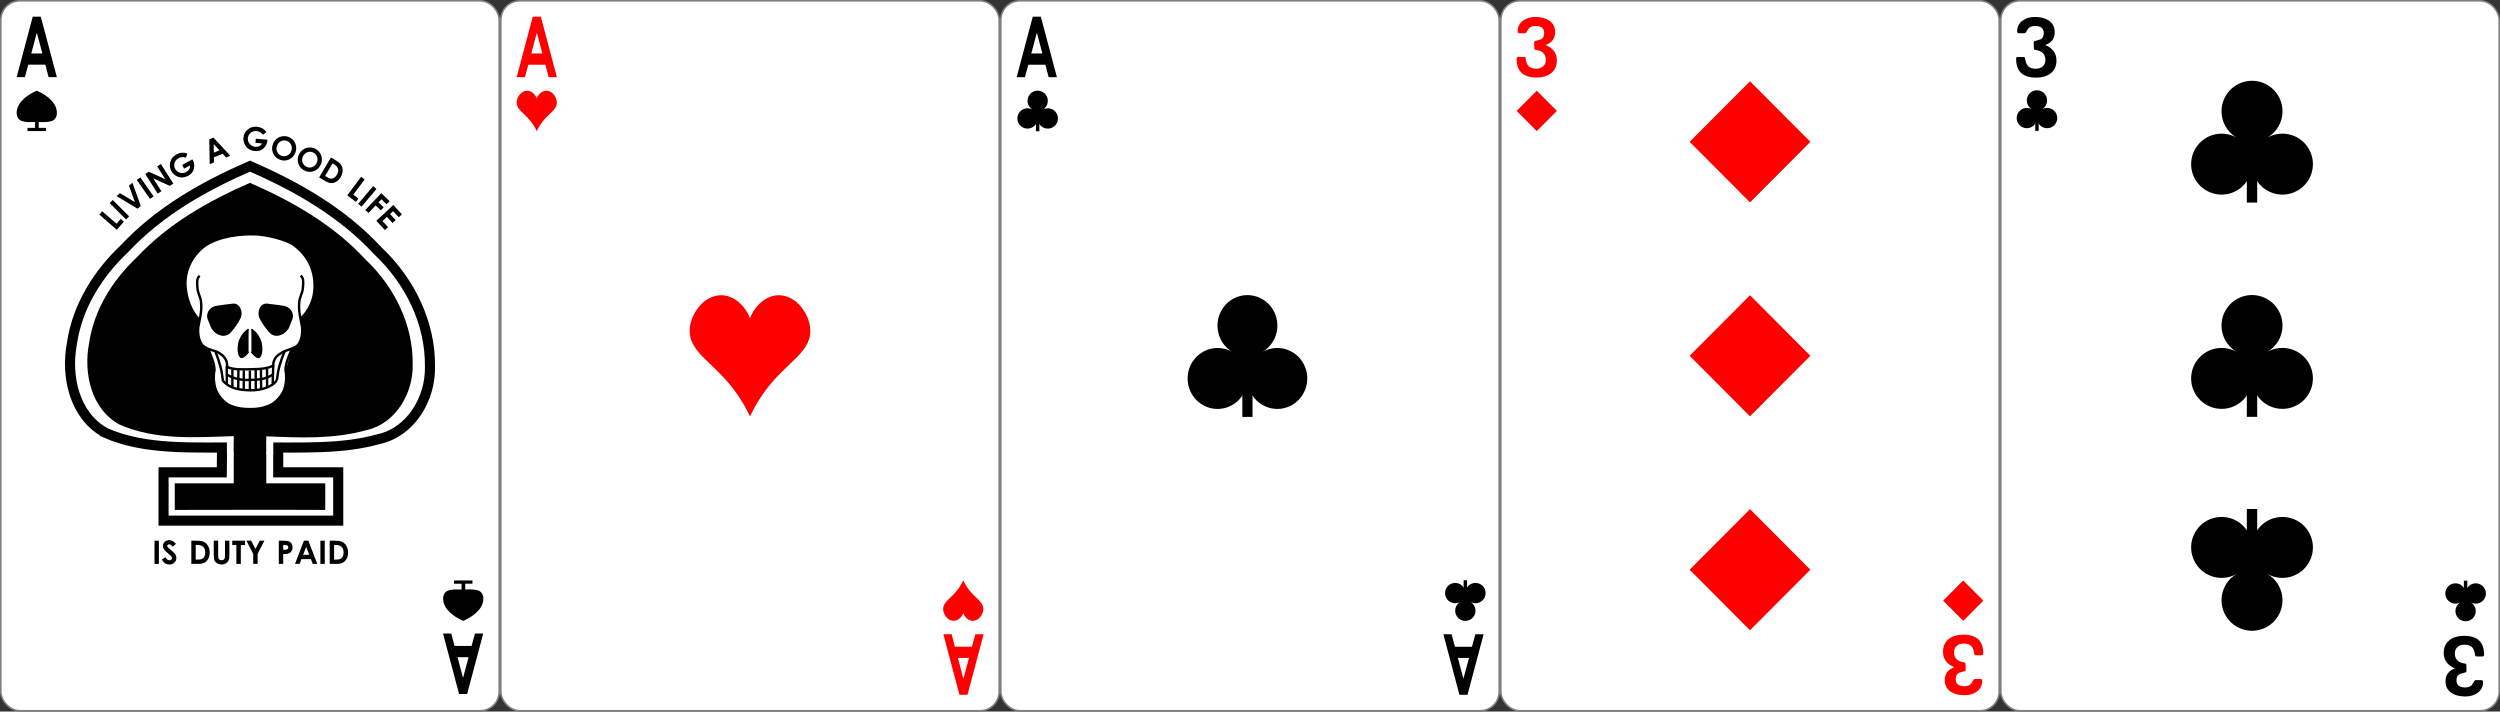 <svg xmlns="http://www.w3.org/2000/svg" viewBox="0 0 1170 333"><rect x="0" y="0" width="1170" height="333" fill="#333333" stroke="none"/><svg xmlns:dc="http://purl.org/dc/elements/1.1/" xmlns:cc="http://creativecommons.org/ns#" xmlns:rdf="http://www.w3.org/1999/02/22-rdf-syntax-ns#" xmlns:svg="http://www.w3.org/2000/svg" xmlns="http://www.w3.org/2000/svg" xmlns:sodipodi="http://sodipodi.sourceforge.net/DTD/sodipodi-0.dtd" xmlns:inkscape="http://www.inkscape.org/namespaces/inkscape" width="234" height="333" id="svg2" version="1.1" inkscape:version="0.92.4 (5da689c313, 2019-01-14)" sodipodi:docname="spades_ace.svg" inkscape:export-filename="C:\Users\fowle\OneDrive\Projects\Playing-Cards\fronts\png-096-dpi\spades_ace.png" inkscape:export-xdpi="95.999992" inkscape:export-ydpi="95.999992" x="0"><title id="title884">Ace of Spades Playing Card</title><defs id="defs4" /><sodipodi:namedview id="base" pagecolor="#ffffff" bordercolor="#666666" borderopacity="1.0" inkscape:pageopacity="0.0" inkscape:pageshadow="2" inkscape:zoom="1.549743" inkscape:cx="120.6607" inkscape:cy="171.86237" inkscape:document-units="px" inkscape:current-layer="svg2" showgrid="false" inkscape:showpageshadow="false" showguides="true" inkscape:guide-bbox="true" inkscape:snap-global="true" inkscape:window-width="1456" inkscape:window-height="976" inkscape:window-x="375" inkscape:window-y="21" inkscape:window-maximized="0" showborder="false" inkscape:snap-to-guides="false" fit-margin-top="0" fit-margin-left="0" fit-margin-right="0" fit-margin-bottom="0"><inkscape:grid type="xygrid" id="grid3767" empspacing="5" visible="true" enabled="true" snapvisiblegridlinesonly="true" originx="0" originy="-6.8515539e-05" /></sodipodi:namedview><g id="g1157"><rect style="fill:#ffffff;fill-opacity:1;stroke:#808080;stroke-width:0.756;stroke-linecap:butt;stroke-linejoin:miter;stroke-miterlimit:4.3;stroke-dasharray:none;stroke-opacity:1" id="rect4266" width="233.244" height="332.244" x="0.378" y="0.378" ry="8.946" rx="8.919" /><g style="fill:none;stroke:#000000;stroke-width:3.181;stroke-opacity:1" id="g4233" transform="matrix(0.073,0,0,0.074,-248.017,214.238)" /><g transform="matrix(0.073,0,0,0.074,-248.017,214.238)" id="g4211" style="fill:none;stroke:#000000;stroke-width:3.181;stroke-opacity:1" clip-path="none" /><g style="fill:none;stroke:#000000;stroke-width:3.181;stroke-opacity:1" id="g4227" transform="matrix(0.073,0,0,0.074,-248.017,214.238)" /><path style="fill:#000000;stroke:none;stroke-width:1" d="m 12.899,61.34 c 0,-0.556 -0.031,-0.958 -0.031,-1.514 1.15,0 2.395,0 3.545,0 0,-1.322 0,-1.415 0,-2.737 -2.244,0.072 -4.672,0.239 -6.774,-0.687 -1.627,-0.893 -2.075,-2.971 -1.747,-4.679 0.281,-1.928 1.352,-3.639 2.75,-4.958 1.819,-1.946 4.139,-3.259 6.561,-4.316 2.472,1.075 4.843,2.431 6.686,4.428 1.659,1.559 2.765,3.763 2.731,6.071 0.036,1.665 -0.996,3.425 -2.697,3.789 -1.904,0.527 -3.83,0.434 -5.785,0.352 0,1.322 0,1.415 0,2.737 1.15,0 2.203,0 3.353,0 0,0.556 0.031,0.958 0.031,1.514 -2.632,-0.019 -5.779,-0.019 -8.622,0 z" id="path2985-3-11" inkscape:connector-curvature="0" sodipodi:nodetypes="cccccccccccccccc" /><path style="fill:#000000;stroke:none;stroke-width:1" d="m 212.488,271.66 c 0,0.556 -0.031,0.958 -0.031,1.514 1.15,0 2.395,0 3.545,0 0,1.322 0,1.415 0,2.737 -2.244,-0.072 -4.672,-0.239 -6.774,0.687 -1.627,0.893 -2.075,2.971 -1.748,4.679 0.281,1.928 1.352,3.639 2.75,4.958 1.819,1.946 4.139,3.259 6.561,4.316 2.472,-1.075 4.843,-2.431 6.686,-4.428 1.659,-1.559 2.765,-3.763 2.731,-6.071 0.036,-1.665 -0.996,-3.425 -2.697,-3.789 -1.904,-0.527 -3.83,-0.434 -5.785,-0.352 0,-1.322 0,-1.415 0,-2.737 1.15,0 2.203,0 3.353,0 0,-0.556 0.031,-0.958 0.031,-1.514 -2.632,0.019 -5.779,0.019 -8.622,0 z" id="path2985-3-11-7" inkscape:connector-curvature="0" sodipodi:nodetypes="cccccccccccccccc" /><g id="text3755-0" style="font-style:normal;font-variant:normal;font-weight:bold;font-stretch:normal;line-height:0%;font-family:'Levenim MT';-inkscape-font-specification:'Sans Bold';letter-spacing:0px;word-spacing:0px;fill:#000000;fill-opacity:1;stroke:none;stroke-width:3.181" transform="matrix(0.261,0,0,0.378,0.259,0.259)" aria-label="A"><path inkscape:connector-curvature="0" id="path992" style="font-size:104.24px;line-height:1.25;stroke-width:3.181" d="M 100.973,94.838 H 86.161 L 80.308,79.415 H 49.769 L 43.661,94.838 H 28.849 L 57.709,19.966 H 72.164 Z M 74.963,65.52 65.038,39.816 55.062,65.52 Z" /></g><g id="text3755-2-2" style="font-style:normal;font-variant:normal;font-weight:bold;font-stretch:normal;line-height:0%;font-family:'Levenim MT';-inkscape-font-specification:'Sans Bold';letter-spacing:0px;word-spacing:0px;fill:#000000;fill-opacity:1;stroke:none;stroke-width:3.181" transform="matrix(-0.261,0,0,-0.378,0.259,0.259)" aria-label="A"><path inkscape:connector-curvature="0" id="path995" style="font-size:104.24px;line-height:1.25;stroke-width:3.181" d="m -793.356,-783.658 h -14.811 l -5.853,-15.422 h -30.539 l -6.108,15.422 h -14.811 l 28.859,-74.872 h 14.455 z m -26.009,-29.318 -9.925,-25.704 -9.976,25.704 z" /></g><path style="fill:#ffffff;stroke:#000000;stroke-width:4.724;stroke-miterlimit:4;stroke-dasharray:none" d="M 49.302,202.548 C 34.749,194.563 30.734,175.975 33.668,160.693 36.179,143.452 45.766,128.141 58.273,116.349 74.548,98.945 95.305,87.196 116.974,77.743 c 22.12,9.613 43.333,21.747 59.815,39.61 14.845,13.947 24.736,33.66 24.433,54.299 0.322,14.897 -8.908,30.64 -24.133,33.89 -17.032,4.716 -34.27,3.879 -60.764,3.839 -26.494,-0.04 -48.221,1.45 -67.022,-6.832 z" id="path2985-1-9" inkscape:connector-curvature="0" sodipodi:nodetypes="ccccccccc" /><path style="fill:#000000;stroke:none;stroke-width:1" d="m 81.784,238.639 c 0,-4.506 0,-7.931 0,-12.437 9.297,0 18.304,0 27.602,0 0,-10.711 0,-11.394 0,-22.104 -18.148,0.586 -36.587,2.033 -53.583,-5.47 -13.156,-7.234 -16.786,-24.073 -14.133,-37.917 2.27,-15.619 10.937,-29.489 22.243,-40.171 14.712,-15.766 33.476,-26.41 53.065,-34.974 19.996,8.709 39.173,19.7 54.072,35.882 13.42,12.635 22.361,30.493 22.087,49.19 0.291,13.495 -8.053,27.757 -21.816,30.701 -15.397,4.272 -30.899,3.514 -46.705,2.855 0,10.711 0,11.297 0,22.008 9.297,0 18.304,0 27.602,0 0,4.506 0,7.931 0,12.437 -21.289,-0.15 -70.432,0.043 -70.432,0 z" id="path2985-1" inkscape:connector-curvature="0" sodipodi:nodetypes="cccccccccccccccc" /><path style="fill:#ffffff;stroke-width:0.615" inkscape:connector-curvature="0" id="path13374" d="m 137.067,150.771 c 0,22.412 -8.967,40.583 -20.029,40.583 -11.062,0 -20.029,-18.169 -20.029,-40.583 0,-22.412 8.967,-40.583 20.029,-40.583 11.062,0 20.029,18.169 20.029,40.583 z" /><path style="fill-rule:evenodd;stroke:#000000;stroke-width:0.756;stroke-miterlimit:4;stroke-dasharray:none" inkscape:connector-curvature="0" id="path584-7" d="m 116.342,154.1 c -1.817,1.383 -2.221,1.847 -3.225,3.377 -0.363,0.59 -1.042,1.97 -1.227,2.896 -0.185,0.926 -0.324,2.269 -0.324,2.98 0.002,2.41 0.769,3.922 1.606,3.869 0.748,-0.086 1.7,-0.867 3.142,-2.639" /><path style="fill-rule:evenodd;stroke:#000000;stroke-width:0.756;stroke-linejoin:bevel;stroke-miterlimit:4;stroke-dasharray:none" inkscape:connector-curvature="0" id="path585-6" d="m 117.65,154.137 c 1.817,1.383 2.221,1.847 3.225,3.377 0.363,0.59 1.042,1.97 1.227,2.896 0.185,0.926 0.324,2.269 0.324,2.98 -0.002,2.41 -0.769,3.922 -1.606,3.869 -0.748,-0.086 -1.7,-0.867 -3.142,-2.639" /><path style="fill:#ffffff;stroke:#000000;stroke-width:1.134;stroke-linecap:round;stroke-linejoin:round;stroke-miterlimit:4;stroke-dasharray:none" inkscape:connector-curvature="0" id="path573-6" d="m 93.222,149.57 c -3.583,-3.489 -6.089,-9.543 -6.437,-16.079 -0.379,-7.204 3.414,-14.358 9.092,-18.436 6.365,-4.483 17.005,-5.723 23.623,-5.389 4.481,0.003 14.464,2.329 17.988,4.956 6.181,4.499 9.496,10.883 9.726,18.161 0.34,7.31 -2.736,12.878 -6.503,16.352" /><path style="fill:#ffffff;stroke:#000000;stroke-width:1.134;stroke-miterlimit:4;stroke-dasharray:none" inkscape:connector-curvature="0" id="path613-8" d="m 97.593,163.709 c 1.3,3.148 2.678,6.219 2.808,9.445 -0.598,2.602 -0.416,5.672 0.234,8.118 0.832,3.357 4.081,7.338 7.331,8.665 3.327,1.21 5.407,1.522 9.125,1.522" /><path style="fill:none;stroke:#000000;stroke-width:1.134;stroke-miterlimit:4;stroke-dasharray:none" inkscape:connector-curvature="0" id="path611-1" d="m 100.854,164.715 c 1.066,2.502 1.396,3.867 2.164,6.362 0.655,2.304 0.896,3.712 1.3,6.986" sodipodi:nodetypes="ccc" /><path style="fill:#ffffff;stroke:#000000;stroke-width:1.134;stroke-linejoin:round;stroke-miterlimit:4;stroke-dasharray:none" inkscape:connector-curvature="0" id="path580-4" d="m 93.441,129.077 c -1.452,1.272 -1.269,3.183 -1.008,6.036 0.206,2.168 1.588,4.301 1.661,6.282 0.508,4.179 -0.726,8.358 -1.307,11.773 -0.399,3.924 0.726,7.304 2.178,8.612 1.452,1.29 3.327,1.824 5.296,2.426 1.789,0.468 2.717,1.283 4.071,2.293 1.612,1.713 1.997,3.13 1.961,4.875" /><path style="fill:#ffffff;stroke:#000000;stroke-width:1.134;stroke-miterlimit:4;stroke-dasharray:none" inkscape:connector-curvature="0" id="path614-9" d="m 136.393,163.709 c -1.3,3.148 -2.678,6.219 -2.808,9.445 0.598,2.602 0.416,5.672 -0.234,8.118 -0.832,3.357 -4.121,7.221 -7.37,8.548 -3.25,1.327 -5.329,1.639 -9.047,1.639" /><path d="m 106.006,171.503 c 2.632,1.616 7.182,1.382 11.258,1.308 4.541,-0.023 8.428,-0.351 10.981,-1.897" id="path588-9" inkscape:connector-curvature="0" style="fill:none;stroke:#000000;stroke-width:1.134;stroke-miterlimit:4;stroke-dasharray:none" sodipodi:nodetypes="ccc" /><path d="m 106.371,175.396 c 3.042,1.913 6.62,2.57 10.74,2.415 4.279,-0.104 7.56,-0.465 10.492,-2.47" id="path608-5" inkscape:connector-curvature="0" style="fill:none;stroke:#000000;stroke-width:1.134;stroke-miterlimit:4;stroke-dasharray:none" /><g style="fill:none;stroke:#000000;stroke-width:6.049;stroke-miterlimit:4;stroke-dasharray:none" id="g625-8" transform="matrix(0.187,0,0,0.188,61.094,105.4)"><path d="m 229.89,385.64 c 17.367,20.948 41.608,24.585 69.173,25.315 29.519,1.077 59.166,-10.645 66.819,-25.314" id="path609-9" inkscape:connector-curvature="0" style="stroke-width:6.049;stroke-miterlimit:4;stroke-dasharray:none" /><g id="g615-0" style="stroke-width:6.049;stroke-miterlimit:4;stroke-dasharray:none"><path style="stroke-width:6.049;stroke-miterlimit:4;stroke-dasharray:none" d="M 240.704,350.947 241.024,395.472" id="path589-0" inkscape:connector-curvature="0" sodipodi:nodetypes="cc" /><path style="stroke-width:6.049;stroke-miterlimit:4;stroke-dasharray:none" d="m 254.97,358.63 -0.208,44.126" id="path592-0" inkscape:connector-curvature="0" /><path style="stroke-width:6.049;stroke-miterlimit:4;stroke-dasharray:none" d="m 269.96,360.5 -0.416,46.208" id="path593-7" inkscape:connector-curvature="0" /><path style="stroke-width:6.049;stroke-miterlimit:4;stroke-dasharray:none" d="m 283.49,361.54 -0.209,46.832" id="path594-2" inkscape:connector-curvature="0" /><path style="stroke-width:6.049;stroke-miterlimit:4;stroke-dasharray:none" d="m 298.68,361.96 v 46.832" id="path595-5" inkscape:connector-curvature="0" /><path style="stroke-width:6.049;stroke-miterlimit:4;stroke-dasharray:none" d="m 313.25,359.173 0.208,49.409" id="path598-5" inkscape:connector-curvature="0" sodipodi:nodetypes="cc" /><path style="stroke-width:6.049;stroke-miterlimit:4;stroke-dasharray:none" transform="translate(-0.416,-3.0518e-5)" d="m 326.78,360.5 0.416,46" id="path599-2" inkscape:connector-curvature="0" /><path style="stroke-width:6.049;stroke-miterlimit:4;stroke-dasharray:none" d="m 341.56,358 0.208,44.126" id="path604-1" inkscape:connector-curvature="0" /><path style="stroke-width:6.049;stroke-miterlimit:4;stroke-dasharray:none" d="M 357.141,350.013 355.717,394.218" id="path606-4" inkscape:connector-curvature="0" sodipodi:nodetypes="cc" /></g></g><path style="fill:none;stroke:#000000;stroke-width:1.134;stroke-miterlimit:4;stroke-dasharray:none" inkscape:connector-curvature="0" id="path612-6" d="m 133.12,164.646 c -1.066,2.502 -1.465,3.798 -2.233,6.293 -0.655,2.304 -0.896,3.712 -1.3,6.986" sodipodi:nodetypes="ccc" /><path style="fill-rule:evenodd;stroke:#000000;stroke-width:0.756;stroke-miterlimit:4;stroke-dasharray:none" inkscape:connector-curvature="0" id="path586-7" d="m 100.9,143.571 c 2.522,-0.442 4.965,-0.729 7.487,-1.015 3.302,-0.833 4.966,2.94 4.056,5.776 -1.144,2.524 -2.756,4.736 -4.601,6.869 -1.43,1.613 -3.133,1.874 -4.758,1.327 -1.311,-0.364 -2.522,-1.171 -3.822,-3.044 -0.572,-1.613 -1.066,-2.446 -1.794,-4.449 -0.572,-1.847 0.318,-4.613 3.432,-5.464 z" /><path style="fill:#ffffff;stroke:#000000;stroke-width:1.134;stroke-linejoin:round;stroke-miterlimit:4;stroke-dasharray:none" inkscape:connector-curvature="0" id="path581-6" d="m 140.726,128.967 c 1.452,1.272 1.269,3.183 1.008,6.036 -0.206,2.168 -1.588,4.301 -1.661,6.282 -0.508,4.179 0.726,8.358 1.307,11.773 0.399,3.924 -0.726,7.304 -2.179,8.612 -1.452,1.29 -4.11,1.983 -5.296,2.426 -1.382,0.484 -2.795,1.361 -4.071,2.371 -1.534,1.479 -1.997,3.052 -1.961,4.797" /><path style="fill-rule:evenodd;stroke:#000000;stroke-width:0.756;stroke-miterlimit:4;stroke-dasharray:none" inkscape:connector-curvature="0" id="path587-8" d="m 133.141,143.571 c -2.522,-0.442 -4.965,-0.729 -7.487,-1.015 -3.302,-0.833 -4.966,2.94 -4.056,5.776 1.144,2.524 2.756,4.736 4.601,6.869 1.43,1.613 3.133,1.874 4.758,1.327 1.311,-0.364 2.522,-1.171 3.822,-3.044 0.572,-1.613 1.066,-2.446 1.794,-4.449 0.572,-1.847 -0.318,-4.613 -3.432,-5.464 z" /><path style="fill:none;stroke:#000000;stroke-width:4.724;stroke-linecap:butt;stroke-linejoin:miter;stroke-miterlimit:4;stroke-dasharray:none;stroke-opacity:1" d="m 103.942,207.513 -0.15,13.543 H 76.543 c 0,0 0,0 0,22.603 H 158.291 V 221.056 H 130.207 v -12.069" id="path6163" inkscape:connector-curvature="0" sodipodi:nodetypes="cccccccc" /><rect style="fill:#ffffff;fill-opacity:1;stroke:none;stroke-width:1" id="rect6167" width="3.147" height="5.564" x="106.194" y="206.893" rx="0" ry="0" /><rect style="fill:#ffffff;fill-opacity:1;stroke:none;stroke-width:1" id="rect6167-7" width="3.307" height="5.57" x="124.584" y="206.764" rx="0" ry="0" /><g transform="matrix(0.314,0,0,0.315,0.259,0.259)" id="text3070" style="font-style:normal;font-variant:normal;font-weight:normal;font-stretch:normal;line-height:0%;font-family:'Levenim MT';-inkscape-font-specification:Sans;letter-spacing:0px;word-spacing:0px;fill:#000000;fill-opacity:1;stroke:none;stroke-width:3.181" aria-label="IS DUTY PAID"><path inkscape:connector-curvature="0" id="path971" style="font-weight:bold;font-size:48px;line-height:1.25;-inkscape-font-specification:'Levenim MT Bold';stroke-width:3.181" d="m 235.991,836.966 h -6.516 v -34.477 h 6.516 z" /><path inkscape:connector-curvature="0" id="path973" style="font-weight:bold;font-size:48px;line-height:1.25;-inkscape-font-specification:'Levenim MT Bold';stroke-width:3.181" d="m 262.03,828.06 q 0,4.453 -3.094,7.172 -2.953,2.602 -7.477,2.602 -7.336,0 -11.086,-7.477 l 5.508,-3.328 q 2.484,4.57 5.719,4.57 1.5,0 2.672,-0.867 1.312,-0.938 1.312,-2.391 0,-1.523 -1.734,-3.352 -0.68,-0.727 -2.953,-2.578 -4.242,-3.469 -5.766,-5.203 -3.141,-3.539 -3.141,-6.867 0,-3.797 2.883,-6.305 2.742,-2.414 6.586,-2.414 5.18,0 9.961,5.555 l -4.852,4.289 q -2.555,-3.562 -5.203,-3.562 -1.078,0 -1.945,0.562 -0.984,0.656 -0.984,1.688 0,0.867 0.586,1.641 0.82,1.078 4.805,4.43 3.82,3.211 4.547,3.961 3.656,3.727 3.656,7.875 z" /><path inkscape:connector-curvature="0" id="path975" style="font-weight:bold;font-size:48px;line-height:1.25;-inkscape-font-specification:'Levenim MT Bold';stroke-width:3.181" d="m 311.694,820.208 q 0,8.156 -4.969,12.867 -2.836,2.648 -6.75,3.445 -2.297,0.445 -7.734,0.445 h -7.898 v -34.477 h 7.781 q 6.469,0 9.938,1.336 4.547,1.758 7.266,6.586 2.367,4.195 2.367,9.797 z m -6.633,-0.164 q 0,-11.227 -11.953,-11.227 h -2.227 v 21.727 h 3.047 q 3.82,0 5.719,-0.703 2.625,-0.984 4.125,-3.797 1.289,-2.438 1.289,-6 z" /><path inkscape:connector-curvature="0" id="path977" style="font-weight:bold;font-size:48px;line-height:1.25;-inkscape-font-specification:'Levenim MT Bold';stroke-width:3.181" d="m 341.085,823.044 q 0,4.266 -0.305,5.906 -0.539,2.977 -2.508,5.203 -3.258,3.68 -8.836,3.68 -3.375,0 -6.164,-1.5 -3,-1.641 -4.336,-4.547 -1.195,-2.578 -1.195,-8.742 v -20.555 h 6.586 v 22.312 q 0,2.297 0.281,3.352 0.445,1.758 1.898,2.625 1.148,0.727 2.789,0.727 3.609,0 4.734,-2.836 0.469,-1.219 0.469,-4.688 v -21.492 h 6.586 z" /><path inkscape:connector-curvature="0" id="path979" style="font-weight:bold;font-size:48px;line-height:1.25;-inkscape-font-specification:'Levenim MT Bold';stroke-width:3.181" d="m 364.382,808.958 h -6.281 v 28.008 h -6.656 v -28.008 h -6.117 v -6.469 h 19.055 z" /><path inkscape:connector-curvature="0" id="path981" style="font-weight:bold;font-size:48px;line-height:1.25;-inkscape-font-specification:'Levenim MT Bold';stroke-width:3.181" d="m 393.233,802.49 -10.078,19.547 v 14.93 h -6.609 v -14.93 l -10.125,-19.547 h 7.055 l 6.422,12.375 6.375,-12.375 z" /><path inkscape:connector-curvature="0" id="path983" style="font-weight:bold;font-size:48px;line-height:1.25;-inkscape-font-specification:'Levenim MT Bold';stroke-width:3.181" d="m 435.186,812.497 q 0,3.492 -1.828,5.93 -1.828,2.438 -5.18,3.398 -1.875,0.539 -6.914,0.539 v 14.602 h -6.562 v -34.477 h 6.961 q 4.523,0 6.75,0.609 3.562,0.938 5.344,3.797 1.43,2.344 1.43,5.602 z m -6.352,0 q 0,-1.992 -1.547,-2.906 -1.148,-0.68 -4.172,-0.68 h -1.852 v 7.055 h 2.086 q 3.914,0 4.945,-1.523 0.539,-0.797 0.539,-1.945 z" /><path inkscape:connector-curvature="0" id="path985" style="font-weight:bold;font-size:48px;line-height:1.25;-inkscape-font-specification:'Levenim MT Bold';stroke-width:3.181" d="m 472.053,836.966 h -6.82 l -2.695,-7.102 h -14.062 l -2.812,7.102 h -6.82 l 13.289,-34.477 h 6.656 z m -11.977,-13.5 -4.57,-11.836 -4.594,11.836 z" /><path inkscape:connector-curvature="0" id="path987" style="font-weight:bold;font-size:48px;line-height:1.25;-inkscape-font-specification:'Levenim MT Bold';stroke-width:3.181" d="m 483.21,836.966 h -6.516 v -34.477 h 6.516 z" /><path inkscape:connector-curvature="0" id="path989" style="font-weight:bold;font-size:48px;line-height:1.25;-inkscape-font-specification:'Levenim MT Bold';stroke-width:3.181" d="m 517.944,820.208 q 0,8.156 -4.969,12.867 -2.836,2.648 -6.75,3.445 -2.297,0.445 -7.734,0.445 h -7.898 v -34.477 h 7.781 q 6.469,0 9.938,1.336 4.547,1.758 7.266,6.586 2.367,4.195 2.367,9.797 z m -6.633,-0.164 q 0,-11.227 -11.953,-11.227 h -2.227 v 21.727 h 3.047 q 3.82,0 5.719,-0.703 2.625,-0.984 4.125,-3.797 1.289,-2.438 1.289,-6 z" /></g><g transform="matrix(0.314,0,0,0.315,0.259,0.259)" id="text3118" style="font-style:normal;font-variant:normal;font-weight:normal;font-stretch:normal;font-size:48px;line-height:0%;font-family:'Levenim MT';-inkscape-font-specification:Sans;letter-spacing:0px;word-spacing:0px;fill:#000000;fill-opacity:1;stroke:none;stroke-width:3.181" aria-label="LIVING A GOOD LIFE"><path inkscape:connector-curvature="0" id="path940" style="font-weight:bold;-inkscape-font-specification:'Levenim MT Bold';stroke-width:3.181" d="m 183.839,328.405 -10.565,12.182 -26.046,-22.589 4.3,-4.958 21.318,18.489 6.265,-7.224 z" /><path inkscape:connector-curvature="0" id="path942" style="font-weight:bold;-inkscape-font-specification:'Levenim MT Bold';stroke-width:3.181" d="m 191.637,320.614 -4.592,4.623 -24.461,-24.296 4.592,-4.623 z" /><path inkscape:connector-curvature="0" id="path944" style="font-weight:bold;-inkscape-font-specification:'Levenim MT Bold';stroke-width:3.181" d="m 196.552,270.694 12.47,34.459 -4.868,4.043 -31.42,-18.722 5.193,-4.312 22.319,13.302 -8.886,-24.457 z" /><path inkscape:connector-curvature="0" id="path946" style="font-weight:bold;-inkscape-font-specification:'Levenim MT Bold';stroke-width:3.181" d="m 228.124,290.982 -5.333,3.743 -19.804,-28.221 5.333,-3.743 z" /><path inkscape:connector-curvature="0" id="path948" style="font-weight:bold;-inkscape-font-specification:'Levenim MT Bold';stroke-width:3.181" d="m 257.494,271.925 -5.317,3.388 -24.607,-11.137 12.155,19.073 -5.534,3.527 -18.529,-29.074 5.297,-3.376 24.665,11.184 -12.193,-19.132 5.534,-3.527 z" /><path inkscape:connector-curvature="0" id="path950" style="font-weight:bold;-inkscape-font-specification:'Levenim MT Bold';stroke-width:3.181" d="m 286.606,237.24 q 2.177,3.698 2.049,8.653 -0.235,9.605 -9.022,14.396 -4.609,2.513 -9.317,2.544 -4.897,0.027 -9.219,-2.661 -4.225,-2.608 -6.615,-6.991 -3.276,-6.009 -1.728,-12.619 1.829,-7.858 9.38,-11.976 7.799,-4.252 16.175,-1.425 l -1.866,6.223 q -6.07,-1.976 -11.193,0.818 -4.383,2.39 -5.837,6.92 -1.493,4.605 0.885,8.967 2.457,4.506 7.285,5.772 4.743,1.258 9.27,-1.211 5.906,-3.22 5.506,-9.73 l -8.766,4.78 -2.951,-5.412 15.227,-8.303 z" /><path inkscape:connector-curvature="0" id="path952" style="font-weight:bold;-inkscape-font-specification:'Levenim MT Bold';stroke-width:3.181" d="m 342.512,230.619 -6.323,2.558 -5.162,-5.573 -13.036,5.273 0.056,7.638 -6.323,2.558 -0.609,-36.944 6.171,-2.496 z m -16.165,-8.024 -8.675,-9.258 0.18,12.695 z" /><path inkscape:connector-curvature="0" id="path954" style="font-weight:bold;-inkscape-font-specification:'Levenim MT Bold';stroke-width:3.181" d="m 397.642,208.199 q -0.221,4.286 -3.058,8.35 -5.488,7.886 -15.46,7.044 -5.231,-0.442 -9.178,-3.01 -4.102,-2.675 -6.228,-7.3 -2.089,-4.504 -1.669,-9.479 0.576,-6.819 5.51,-11.483 5.855,-5.55 14.426,-4.826 8.851,0.748 14.283,7.722 l -4.986,4.165 q -3.977,-4.993 -9.792,-5.484 -4.974,-0.42 -8.684,2.559 -3.783,3.02 -4.202,7.971 -0.432,5.115 2.9,8.83 3.266,3.663 8.404,4.097 6.703,0.566 9.956,-5.086 l -9.949,-0.84 0.519,-6.142 17.282,1.46 z" /><path inkscape:connector-curvature="0" id="path956" style="font-weight:bold;-inkscape-font-specification:'Levenim MT Bold';stroke-width:3.181" d="m 439.36,226.115 q -2.731,7.01 -9.42,10.039 -6.68,3.007 -13.69,0.275 -7.098,-2.765 -10.04,-9.546 -2.942,-6.781 -0.177,-13.878 1.787,-4.586 5.498,-7.592 3.712,-3.006 8.558,-3.759 4.764,-0.735 9.262,1.018 6.988,2.723 9.888,9.613 2.851,6.821 0.12,13.831 z m -6.098,-2.426 q 1.77,-4.542 0.012,-8.875 -1.798,-4.423 -6.319,-6.185 -4.63,-1.804 -8.851,0.249 -4.143,1.983 -5.955,6.634 -2.076,5.329 0.538,9.919 2.026,3.581 5.869,5.079 4.477,1.744 8.772,-0.305 4.173,-1.996 5.935,-6.517 z" /><path inkscape:connector-curvature="0" id="path958" style="font-weight:bold;-inkscape-font-specification:'Levenim MT Bold';stroke-width:3.181" d="m 476.97,244.312 q -3.315,6.754 -10.236,9.205 -6.911,2.431 -13.664,-0.884 -6.838,-3.356 -9.196,-10.361 -2.358,-7.005 0.998,-13.843 2.168,-4.418 6.121,-7.1 3.953,-2.681 8.845,-3.021 4.809,-0.329 9.143,1.798 6.733,3.304 9.039,10.415 2.264,7.038 -1.051,13.791 z m -5.871,-2.933 q 2.148,-4.376 0.763,-8.842 -1.417,-4.56 -5.773,-6.697 -4.46,-2.189 -8.84,-0.501 -4.296,1.625 -6.495,6.107 -2.52,5.134 -0.304,9.929 1.715,3.74 5.418,5.557 4.313,2.117 8.766,0.438 4.327,-1.636 6.465,-5.991 z" /><path inkscape:connector-curvature="0" id="path960" style="font-weight:bold;-inkscape-font-specification:'Levenim MT Bold';stroke-width:3.181" d="m 506.901,262.37 q -4.17,7.01 -10.849,8.518 -3.791,0.826 -7.563,-0.49 -2.202,-0.792 -6.875,-3.572 l -6.788,-4.038 17.628,-29.629 6.687,3.979 q 5.559,3.307 7.857,6.229 3.009,3.835 2.877,9.375 -0.111,4.816 -2.975,9.63 z m -5.616,-3.532 q 5.74,-9.648 -4.532,-15.76 l -1.914,-1.138 -11.109,18.672 2.618,1.558 q 3.283,1.953 5.274,2.32 2.759,0.496 5.486,-1.154 2.354,-1.436 4.176,-4.497 z" /><path inkscape:connector-curvature="0" id="path962" style="font-weight:bold;-inkscape-font-specification:'Levenim MT Bold';stroke-width:3.181" d="m 529.619,299.109 -12.898,-9.677 20.691,-27.577 5.249,3.939 -16.936,22.572 7.649,5.739 z" /><path inkscape:connector-curvature="0" id="path964" style="font-weight:bold;-inkscape-font-specification:'Levenim MT Bold';stroke-width:3.181" d="m 538.015,306.249 -4.978,-4.204 22.245,-26.34 4.978,4.204 z" /><path inkscape:connector-curvature="0" id="path966" style="font-weight:bold;-inkscape-font-specification:'Levenim MT Bold';stroke-width:3.181" d="m 566.725,311.717 -7.686,-7.324 -10.703,11.233 -4.7,-4.479 23.784,-24.959 12.386,11.803 -4.414,4.632 -7.686,-7.324 -4.317,4.53 7.686,7.324 z" /><path inkscape:connector-curvature="0" id="path968" style="font-weight:bold;-inkscape-font-specification:'Levenim MT Bold';stroke-width:3.181" d="m 572.871,341.022 -12.79,-13.807 25.292,-23.429 12.79,13.807 -4.711,4.364 -8.362,-9.027 -4.574,4.237 8.362,9.027 -4.625,4.284 -8.362,-9.027 -6.654,6.164 8.362,9.027 z" /></g><path style="fill:none;stroke:none;stroke-width:0.651px;stroke-linecap:butt;stroke-linejoin:miter;stroke-opacity:1" d="M 53.875,108.472 C 62.412,97.808 70.423,92.553 81.115,85.882 c 10.889,-6.654 23.272,-12.424 36.262,-15.968 12.99,3.543 25.961,9.397 36.85,16.051 10.692,6.671 17.338,12.038 26.504,22.507" id="path3086-1" inkscape:connector-curvature="0" sodipodi:nodetypes="ccccc" /></g></svg><svg xmlns:dc="http://purl.org/dc/elements/1.1/" xmlns:cc="http://creativecommons.org/ns#" xmlns:rdf="http://www.w3.org/1999/02/22-rdf-syntax-ns#" xmlns:svg="http://www.w3.org/2000/svg" xmlns="http://www.w3.org/2000/svg" xmlns:sodipodi="http://sodipodi.sourceforge.net/DTD/sodipodi-0.dtd" xmlns:inkscape="http://www.inkscape.org/namespaces/inkscape" width="234" height="333" id="svg2" version="1.1" inkscape:version="0.92.4 (5da689c313, 2019-01-14)" sodipodi:docname="hearts_ace.svg" inkscape:export-filename="C:\Users\fowle\OneDrive\Projects\Playing-Cards\fronts\png-096-dpi\hearts_ace.png" inkscape:export-xdpi="96" inkscape:export-ydpi="96" x="234"><title id="title914">Ace of Hearts Playing Card</title><defs id="defs4" /><sodipodi:namedview id="base" pagecolor="#ffffff" bordercolor="#666666" borderopacity="1.0" inkscape:pageopacity="0.0" inkscape:pageshadow="2" inkscape:zoom="2.1916676" inkscape:cx="37.360533" inkscape:cy="153.96129" inkscape:document-units="px" inkscape:current-layer="layer1" showgrid="false" inkscape:showpageshadow="false" showguides="true" inkscape:guide-bbox="true" inkscape:snap-global="true" inkscape:window-width="1456" inkscape:window-height="976" inkscape:window-x="425" inkscape:window-y="14" inkscape:window-maximized="0" showborder="false" fit-margin-top="0" fit-margin-left="0" fit-margin-right="0" fit-margin-bottom="0"><inkscape:grid type="xygrid" id="grid3767" empspacing="5" visible="true" enabled="true" snapvisiblegridlinesonly="true" originx="0" originy="-1.0184364e-05" /></sodipodi:namedview><g inkscape:label="Layer 1" inkscape:groupmode="layer" id="layer1" transform="translate(0,-719.362)"><g id="g912"><rect rx="8.919" ry="8.946" y="719.74" x="0.378" height="332.244" width="233.244" id="rect4266" style="fill:#ffffff;fill-opacity:1;stroke:#808080;stroke-width:0.756;stroke-linecap:butt;stroke-linejoin:miter;stroke-miterlimit:4;stroke-dasharray:none;stroke-opacity:1" /><g transform="matrix(0.073,0,0,0.074,-248.017,933.601)" id="g4233" style="fill:none;stroke:#000000;stroke-width:3.181;stroke-opacity:1" /><g clip-path="none" style="fill:none;stroke:#000000;stroke-width:3.181;stroke-opacity:1" id="g4211" transform="matrix(0.073,0,0,0.074,-248.017,933.601)" /><g transform="matrix(0.073,0,0,0.074,-248.017,933.601)" id="g4227" style="fill:none;stroke:#000000;stroke-width:3.181;stroke-opacity:1" /><path sodipodi:nodetypes="csssssssscssssssssc" inkscape:connector-curvature="0" id="path3940-9-0" d="m 17.195,780.702 c -0.884,-1.899 -2.026,-3.673 -3.382,-5.256 -0.875,-1.021 -1.836,-1.962 -2.81,-2.885 -0.761,-0.721 -1.535,-1.439 -2.158,-2.286 -0.421,-0.573 -0.772,-1.21 -0.939,-1.904 -0.303,-1.258 0.027,-2.607 0.648,-3.737 0.364,-0.662 0.83,-1.27 1.404,-1.754 0.852,-0.719 1.965,-1.149 3.068,-1.055 1.012,0.086 1.957,0.603 2.696,1.312 0.653,0.628 1.162,1.411 1.485,2.268 0.323,-0.858 0.832,-1.64 1.485,-2.268 0.738,-0.709 1.684,-1.226 2.696,-1.312 1.103,-0.094 2.215,0.336 3.068,1.055 0.574,0.484 1.04,1.093 1.404,1.754 0.622,1.13 0.951,2.479 0.648,3.737 -0.167,0.695 -0.518,1.332 -0.939,1.904 -0.623,0.848 -1.397,1.565 -2.158,2.286 -0.974,0.923 -1.936,1.864 -2.81,2.885 -1.356,1.584 -2.498,3.358 -3.382,5.256" style="fill:#ff0000;fill-opacity:1;stroke:none;stroke-width:1" /><path sodipodi:nodetypes="csssssssscssssssssc" inkscape:connector-curvature="0" id="path3940-9-6-6" d="m 216.784,991.022 c -0.884,1.899 -2.026,3.673 -3.382,5.256 -0.875,1.021 -1.836,1.962 -2.81,2.885 -0.761,0.721 -1.535,1.439 -2.158,2.286 -0.421,0.573 -0.772,1.21 -0.939,1.905 -0.303,1.258 0.027,2.607 0.648,3.737 0.364,0.662 0.83,1.27 1.404,1.754 0.852,0.719 1.965,1.149 3.068,1.055 1.012,-0.086 1.957,-0.603 2.696,-1.312 0.653,-0.628 1.162,-1.411 1.485,-2.268 0.323,0.858 0.832,1.64 1.485,2.268 0.738,0.71 1.684,1.226 2.696,1.312 1.103,0.094 2.215,-0.336 3.068,-1.055 0.574,-0.484 1.04,-1.093 1.404,-1.754 0.622,-1.13 0.951,-2.479 0.648,-3.737 -0.167,-0.695 -0.518,-1.332 -0.939,-1.905 -0.623,-0.848 -1.397,-1.565 -2.158,-2.286 -0.974,-0.923 -1.936,-1.864 -2.81,-2.885 -1.356,-1.584 -2.498,-3.358 -3.382,-5.256" style="fill:#ff0000;fill-opacity:1;stroke:none;stroke-width:1" /><path sodipodi:nodetypes="csssssssscssssssssc" inkscape:connector-curvature="0" id="path3940-9-3" d="m 116.967,914.199 c -2.653,-5.696 -6.078,-11.018 -10.147,-15.769 -2.624,-3.064 -5.509,-5.885 -8.431,-8.655 -2.283,-2.164 -4.606,-4.316 -6.474,-6.859 -1.262,-1.718 -2.315,-3.63 -2.817,-5.713 -0.909,-3.774 0.08,-7.82 1.945,-11.21 1.092,-1.985 2.49,-3.811 4.211,-5.263 2.557,-2.157 5.894,-3.446 9.203,-3.165 3.035,0.258 5.872,1.808 8.087,3.936 1.96,1.884 3.486,4.232 4.456,6.805 0.97,-2.573 2.497,-4.921 4.456,-6.805 2.214,-2.128 5.052,-3.678 8.087,-3.936 3.309,-0.281 6.646,1.008 9.203,3.165 1.721,1.452 3.119,3.277 4.211,5.263 1.865,3.39 2.853,7.436 1.945,11.21 -0.502,2.084 -1.555,3.995 -2.817,5.713 -1.868,2.543 -4.191,4.695 -6.474,6.859 -2.922,2.77 -5.807,5.591 -8.431,8.655 -4.069,4.751 -7.494,10.074 -10.147,15.769" style="fill:#ff0000;fill-opacity:1;stroke:none;stroke-width:1" /><g id="text3755-0" style="font-style:normal;font-variant:normal;font-weight:bold;font-stretch:normal;font-size:3.772px;line-height:0%;font-family:'Levenim MT';-inkscape-font-specification:'Sans Bold';letter-spacing:0px;word-spacing:0px;fill:#ff0000;fill-opacity:1;stroke:none;stroke-width:1" transform="scale(0.831,1.204)" aria-label="A"><path id="path895" style="font-size:32.766px;line-height:1.25;stroke-width:1" d="M 32.051,627.488 H 27.396 l -1.84,-4.848 h -9.6 l -1.92,4.848 H 9.381 l 9.072,-23.535 h 4.544 z m -8.176,-9.216 -3.12,-8.08 -3.136,8.08 z" /></g><g id="text3755-2-2" style="font-style:normal;font-variant:normal;font-weight:bold;font-stretch:normal;font-size:3.772px;line-height:0%;font-family:'Levenim MT';-inkscape-font-specification:'Sans Bold';letter-spacing:0px;word-spacing:0px;fill:#ff0000;fill-opacity:1;stroke:none;stroke-width:1" transform="scale(-0.831,-1.204)" aria-label="A"><path id="path898" style="font-size:32.766px;line-height:1.25;stroke-width:1" d="m -249.691,-844.008 h -4.656 l -1.84,-4.848 h -9.6 l -1.92,4.848 h -4.656 l 9.072,-23.535 h 4.544 z m -8.176,-9.216 -3.12,-8.08 -3.136,8.08 z" /></g></g></g></svg><svg xmlns:dc="http://purl.org/dc/elements/1.1/" xmlns:cc="http://creativecommons.org/ns#" xmlns:rdf="http://www.w3.org/1999/02/22-rdf-syntax-ns#" xmlns:svg="http://www.w3.org/2000/svg" xmlns="http://www.w3.org/2000/svg" xmlns:sodipodi="http://sodipodi.sourceforge.net/DTD/sodipodi-0.dtd" xmlns:inkscape="http://www.inkscape.org/namespaces/inkscape" width="234" height="333" id="svg2" version="1.1" inkscape:version="0.92.4 (5da689c313, 2019-01-14)" sodipodi:docname="clubs_ace.svg" x="468"><title id="title896">Ace of Clubs Playing Card</title><defs id="defs4" /><sodipodi:namedview id="base" pagecolor="#ffffff" bordercolor="#666666" borderopacity="1.0" inkscape:pageopacity="0.0" inkscape:pageshadow="2" inkscape:zoom="2.1916676" inkscape:cx="120.10775" inkscape:cy="167.56128" inkscape:document-units="px" inkscape:current-layer="layer1" showgrid="false" inkscape:showpageshadow="false" showguides="true" inkscape:guide-bbox="true" inkscape:snap-global="true" inkscape:window-width="1456" inkscape:window-height="976" inkscape:window-x="117" inkscape:window-y="32" inkscape:window-maximized="0" showborder="false" fit-margin-top="0" fit-margin-left="0" fit-margin-right="0" fit-margin-bottom="0"><inkscape:grid type="xygrid" id="grid3767" empspacing="5" visible="true" enabled="true" snapvisiblegridlinesonly="true" originx="0" originy="5.1666068e-06" /></sodipodi:namedview><g inkscape:label="Layer 1" inkscape:groupmode="layer" id="layer1" transform="translate(0,-719.362)"><g id="g921"><rect inkscape:export-ydpi="96" inkscape:export-xdpi="96" inkscape:export-filename="C:\Users\fowle\OneDrive\Projects\Playing-Cards\fronts\png-096-dpi\clubs_ace.png" rx="8.919" ry="8.946" y="719.74" x="0.378" height="332.244" width="233.244" id="rect4266" style="fill:#ffffff;fill-opacity:1;stroke:#808080;stroke-width:0.756;stroke-linecap:butt;stroke-linejoin:miter;stroke-miterlimit:4;stroke-dasharray:none;stroke-opacity:1" /><g inkscape:export-ydpi="96" inkscape:export-xdpi="96" inkscape:export-filename="C:\Users\fowle\OneDrive\Projects\Playing-Cards\fronts\png-096-dpi\clubs_ace.png" transform="matrix(0.073,0,0,0.074,-248.017,933.601)" id="g4233" style="fill:none;stroke:#000000;stroke-width:3.181;stroke-opacity:1" /><g inkscape:export-ydpi="96" inkscape:export-xdpi="96" inkscape:export-filename="C:\Users\fowle\OneDrive\Projects\Playing-Cards\fronts\png-096-dpi\clubs_ace.png" clip-path="none" style="fill:none;stroke:#000000;stroke-width:3.181;stroke-opacity:1" id="g4211" transform="matrix(0.073,0,0,0.074,-248.017,933.601)" /><g inkscape:export-ydpi="96" inkscape:export-xdpi="96" inkscape:export-filename="C:\Users\fowle\OneDrive\Projects\Playing-Cards\fronts\png-096-dpi\clubs_ace.png" transform="matrix(0.073,0,0,0.074,-248.017,933.601)" id="g4227" style="fill:none;stroke:#000000;stroke-width:3.181;stroke-opacity:1" /><g inkscape:export-ydpi="96" inkscape:export-xdpi="96" inkscape:export-filename="C:\Users\fowle\OneDrive\Projects\Playing-Cards\fronts\png-096-dpi\clubs_ace.png" style="stroke-width:3.181" transform="matrix(0.019,0,0,0.019,-28.915,764.98)" id="g5492-7-8-1"><rect style="fill:#000000;fill-opacity:1;stroke:none;stroke-width:3.181" id="rect4124-6-9-7" width="85.256" height="295.685" x="2406.706" y="536.549" /><path inkscape:connector-curvature="0" id="path3979-1-6-1-2-4" d="m 2917.856,395.129 c 67.135,120.805 23.601,273.145 -97.235,340.262 -120.836,67.117 -273.216,23.595 -340.35,-97.21 -17.88,-32.173 -28.44,-67.893 -30.889,-104.572 -9.342,137.921 -128.747,242.091 -266.662,232.714 -137.914,-9.378 -242.111,-128.752 -232.731,-266.631 9.38,-137.878 128.786,-242.049 266.7,-232.671 36.206,2.462 71.443,12.765 103.725,30.222 -118.192,-70.886 -156.875,-224.529 -85.945,-343.146 70.93,-118.617 224.613,-157.29 343.261,-86.378 118.647,70.912 157.33,224.555 86.4,343.171 -21.341,35.69 -51.243,65.5 -86.812,86.883 121.024,-66.97 273.404,-23.448 340.538,97.356 z" style="fill:#000000;fill-opacity:1;stroke:none;stroke-width:3.181" sodipodi:nodetypes="ssscssscssscs" /></g><g inkscape:export-ydpi="96" inkscape:export-xdpi="96" inkscape:export-filename="C:\Users\fowle\OneDrive\Projects\Playing-Cards\fronts\png-096-dpi\clubs_ace.png" style="stroke-width:3.181" transform="matrix(0.019,0,0,-0.019,171.243,1006.744)" id="g5492-7-8-8-4"><rect style="fill:#000000;fill-opacity:1;stroke:none;stroke-width:3.181" id="rect4124-6-9-8-8" width="85.256" height="295.685" x="2406.706" y="536.549" /><path inkscape:connector-curvature="0" id="path3979-1-6-1-2-2-8" d="m 2917.856,395.129 c 67.135,120.805 23.601,273.145 -97.235,340.262 -120.836,67.117 -273.216,23.595 -340.35,-97.21 -17.88,-32.173 -28.44,-67.893 -30.889,-104.572 -9.342,137.921 -128.747,242.091 -266.662,232.714 -137.914,-9.378 -242.111,-128.752 -232.731,-266.631 9.38,-137.878 128.786,-242.049 266.7,-232.671 36.206,2.462 71.443,12.765 103.725,30.222 -118.192,-70.886 -156.875,-224.529 -85.945,-343.146 70.93,-118.617 224.613,-157.29 343.261,-86.378 118.647,70.912 157.33,224.555 86.4,343.171 -21.341,35.69 -51.243,65.5 -86.812,86.883 121.024,-66.97 273.404,-23.448 340.538,97.356 z" style="fill:#000000;fill-opacity:1;stroke:none;stroke-width:3.181" sodipodi:nodetypes="ssscssscssscs" /></g><g inkscape:export-ydpi="96" inkscape:export-xdpi="96" inkscape:export-filename="C:\Users\fowle\OneDrive\Projects\Playing-Cards\fronts\png-096-dpi\clubs_ace.png" style="stroke-width:3.181" transform="matrix(0.056,0,0,0.057,-21.36,867.034)" id="g5492-7-7"><rect style="fill:#000000;fill-opacity:1;stroke:none;stroke-width:3.181" id="rect4124-6-6" width="85.256" height="295.685" x="2406.706" y="536.549" /><path inkscape:connector-curvature="0" id="path3979-1-6-1-1" d="m 2917.856,395.129 c 67.135,120.805 23.601,273.145 -97.235,340.262 -120.836,67.117 -273.216,23.595 -340.35,-97.21 -17.88,-32.173 -28.44,-67.893 -30.889,-104.572 -9.342,137.921 -128.747,242.091 -266.662,232.714 -137.914,-9.378 -242.111,-128.752 -232.731,-266.631 9.38,-137.878 128.786,-242.049 266.7,-232.671 36.206,2.462 71.443,12.765 103.725,30.222 -118.192,-70.886 -156.875,-224.529 -85.945,-343.146 70.93,-118.617 224.613,-157.29 343.261,-86.378 118.647,70.912 157.33,224.555 86.4,343.171 -21.341,35.69 -51.243,65.5 -86.812,86.883 121.024,-66.97 273.404,-23.448 340.538,97.356 z" style="fill:#000000;fill-opacity:1;stroke:none;stroke-width:3.181" sodipodi:nodetypes="ssscssscssscs" /></g><g id="text3755-0" style="font-style:normal;font-variant:normal;font-weight:bold;font-stretch:normal;font-size:3.772px;line-height:0%;font-family:'Levenim MT';-inkscape-font-specification:'Sans Bold';letter-spacing:0px;word-spacing:0px;fill:#000000;fill-opacity:1;stroke:none;stroke-width:1" transform="scale(0.831,1.204)" aria-label="A"><path id="path898" style="font-size:32.766px;line-height:1.25;stroke-width:1" d="M 32.051,627.488 H 27.396 l -1.84,-4.848 h -9.6 l -1.92,4.848 H 9.381 l 9.072,-23.535 h 4.544 z m -8.176,-9.216 -3.12,-8.08 -3.136,8.08 z" /></g><g id="text3755-2-2" style="font-style:normal;font-variant:normal;font-weight:bold;font-stretch:normal;font-size:3.772px;line-height:0%;font-family:'Levenim MT';-inkscape-font-specification:'Sans Bold';letter-spacing:0px;word-spacing:0px;fill:#000000;fill-opacity:1;stroke:none;stroke-width:1" transform="scale(-0.831,-1.204)" aria-label="A"><path id="path901" style="font-size:32.766px;line-height:1.25;stroke-width:1" d="m -249.691,-844.008 h -4.656 l -1.84,-4.848 h -9.6 l -1.92,4.848 h -4.656 l 9.072,-23.535 h 4.544 z m -8.176,-9.216 -3.12,-8.08 -3.136,8.08 z" /></g></g></g></svg><svg xmlns:dc="http://purl.org/dc/elements/1.1/" xmlns:cc="http://creativecommons.org/ns#" xmlns:rdf="http://www.w3.org/1999/02/22-rdf-syntax-ns#" xmlns:svg="http://www.w3.org/2000/svg" xmlns="http://www.w3.org/2000/svg" xmlns:sodipodi="http://sodipodi.sourceforge.net/DTD/sodipodi-0.dtd" xmlns:inkscape="http://www.inkscape.org/namespaces/inkscape" width="234" height="333" id="svg2" version="1.1" inkscape:version="0.92.4 (5da689c313, 2019-01-14)" sodipodi:docname="diamonds_3.svg" inkscape:export-filename="C:\Users\fowle\OneDrive\Projects\Playing-Cards\fronts\png-096-dpi\diamonds_3.png" inkscape:export-xdpi="96" inkscape:export-ydpi="96" x="702"><defs id="defs4" /><sodipodi:namedview id="base" pagecolor="#ffffff" bordercolor="#666666" borderopacity="1.0" inkscape:pageopacity="0.0" inkscape:pageshadow="2" inkscape:zoom="2.1916676" inkscape:cx="107.93904" inkscape:cy="173.28676" inkscape:document-units="px" inkscape:current-layer="layer1" showgrid="false" inkscape:showpageshadow="false" showguides="true" inkscape:guide-bbox="true" inkscape:snap-global="true" inkscape:window-width="1456" inkscape:window-height="976" inkscape:window-x="532" inkscape:window-y="25" inkscape:window-maximized="0" showborder="false" fit-margin-top="0" fit-margin-left="0" fit-margin-right="0" fit-margin-bottom="0"><inkscape:grid type="xygrid" id="grid3767" empspacing="5" visible="true" enabled="true" snapvisiblegridlinesonly="true" originx="0" originy="5.1666068e-06" /></sodipodi:namedview><g inkscape:label="Layer 1" inkscape:groupmode="layer" id="layer1" transform="translate(0,-719.362)"><g id="g911"><rect rx="8.919" ry="8.946" y="719.74" x="0.378" height="332.244" width="233.244" id="rect4266" style="fill:#ffffff;fill-opacity:1;stroke:#808080;stroke-width:0.756;stroke-linecap:butt;stroke-linejoin:miter;stroke-miterlimit:4;stroke-dasharray:none;stroke-opacity:1" /><g transform="matrix(0.073,0,0,0.074,-248.017,933.601)" id="g4233" style="fill:none;stroke:#000000;stroke-width:3.181;stroke-opacity:1" /><g clip-path="none" style="fill:none;stroke:#000000;stroke-width:3.181;stroke-opacity:1" id="g4211" transform="matrix(0.073,0,0,0.074,-248.017,933.601)" /><g transform="matrix(0.073,0,0,0.074,-248.017,933.601)" id="g4227" style="fill:none;stroke:#000000;stroke-width:3.181;stroke-opacity:1" /><path inkscape:export-ydpi="95.969437" inkscape:export-xdpi="95.969437" inkscape:export-filename="D:\DAN\Documents\Projects\Playing Cards\test.png" inkscape:connector-curvature="0" id="path4884-1" d="M 117,814.076 145.244,785.74 117,757.403 88.756,785.74 Z" style="fill:#ff0000;fill-opacity:1;stroke:none;stroke-width:1" /><path inkscape:export-ydpi="95.969437" inkscape:export-xdpi="95.969437" inkscape:export-filename="D:\DAN\Documents\Projects\Playing Cards\test.png" inkscape:connector-curvature="0" id="path4884-1-4" d="M 117,1014.321 145.244,985.985 117,957.648 88.756,985.985 Z" style="fill:#ff0000;fill-opacity:1;stroke:none;stroke-width:1" /><path inkscape:export-ydpi="95.969437" inkscape:export-xdpi="95.969437" inkscape:export-filename="D:\DAN\Documents\Projects\Playing Cards\test.png" inkscape:connector-curvature="0" id="path4884-1-7" d="M 117,914.199 145.244,885.862 117,857.526 88.756,885.862 Z" style="fill:#ff0000;fill-opacity:1;stroke:none;stroke-width:1" /><path inkscape:connector-curvature="0" id="path4884-1-4-5-3" d="m 17.206,780.702 9.415,-9.446 -9.415,-9.446 -9.415,9.446 z" style="fill:#ff0000;fill-opacity:1;stroke:none;stroke-width:1" /><path inkscape:connector-curvature="0" id="path4884-1-4-5-3-5" d="m 216.794,991.022 9.415,9.446 -9.415,9.445 -9.415,-9.445 z" style="fill:#ff0000;fill-opacity:1;stroke:none;stroke-width:1" /><g id="text3755-0" style="font-style:normal;font-variant:normal;font-weight:bold;font-stretch:normal;font-size:3.772px;line-height:0%;font-family:'Levenim MT';-inkscape-font-specification:'Sans Bold';letter-spacing:0px;word-spacing:0px;fill:#ff0000;fill-opacity:1;stroke:none;stroke-width:1" transform="scale(1.009,0.991)" aria-label="3"><path id="path892" style="font-size:39.925px;line-height:1.25;stroke-width:1" d="m 26.376,754.435 q 0,3.977 -2.788,6.121 -2.515,1.949 -6.589,1.949 -9.279,0 -9.279,-8.773 0,-0.409 0.136,-0.78 0.292,-0.175 0.663,-0.175 h 2.534 q 0.37,0 0.682,0.175 0.097,0.273 0.156,0.643 0.331,2.417 1.365,3.509 1.15,1.209 3.529,1.209 1.949,0 3.178,-1.053 1.287,-1.131 1.287,-3.041 0,-4.055 -4.425,-4.757 -0.546,-0.078 -0.819,-0.234 -0.156,-0.312 -0.156,-3.158 0,-0.37 0.175,-0.702 1.462,-0.429 2.924,-0.877 1.54,-0.702 1.54,-2.944 0,-3.392 -3.977,-3.392 -1.833,0 -2.866,0.897 -0.546,0.487 -1.131,1.657 -0.429,0.897 -0.858,0.897 H 9.143 q -0.955,0 -0.955,-0.858 0,-3.256 2.554,-5.147 2.3,-1.696 5.653,-1.696 3.86,0 6.297,1.618 2.866,1.891 2.866,5.575 0,4.445 -4.386,6.043 5.205,2.203 5.205,7.291 z" /></g><g id="text3755-2-2" style="font-style:normal;font-variant:normal;font-weight:bold;font-stretch:normal;font-size:3.772px;line-height:0%;font-family:'Levenim MT';-inkscape-font-specification:'Sans Bold';letter-spacing:0px;word-spacing:0px;fill:#ff0000;fill-opacity:1;stroke:none;stroke-width:1" transform="scale(-1.009,-0.991)" aria-label="3"><path id="path895" style="font-size:39.925px;line-height:1.25;stroke-width:1" d="m -205.478,-1033.686 q 0,3.977 -2.788,6.121 -2.515,1.95 -6.589,1.95 -9.28,0 -9.28,-8.773 0,-0.409 0.136,-0.78 0.292,-0.175 0.663,-0.175 h 2.534 q 0.37,0 0.682,0.175 0.098,0.273 0.156,0.643 0.331,2.417 1.365,3.509 1.15,1.209 3.529,1.209 1.949,0 3.178,-1.053 1.287,-1.131 1.287,-3.041 0,-4.055 -4.425,-4.757 -0.546,-0.078 -0.819,-0.234 -0.156,-0.312 -0.156,-3.158 0,-0.37 0.175,-0.702 1.462,-0.429 2.924,-0.877 1.54,-0.702 1.54,-2.944 0,-3.392 -3.977,-3.392 -1.833,0 -2.866,0.897 -0.546,0.487 -1.131,1.657 -0.429,0.897 -0.858,0.897 h -2.515 q -0.955,0 -0.955,-0.858 0,-3.256 2.554,-5.147 2.3,-1.696 5.653,-1.696 3.86,0 6.297,1.618 2.866,1.891 2.866,5.575 0,4.445 -4.386,6.043 5.205,2.203 5.205,7.291 z" /></g></g></g></svg><svg xmlns:dc="http://purl.org/dc/elements/1.1/" xmlns:cc="http://creativecommons.org/ns#" xmlns:rdf="http://www.w3.org/1999/02/22-rdf-syntax-ns#" xmlns:svg="http://www.w3.org/2000/svg" xmlns="http://www.w3.org/2000/svg" xmlns:sodipodi="http://sodipodi.sourceforge.net/DTD/sodipodi-0.dtd" xmlns:inkscape="http://www.inkscape.org/namespaces/inkscape" width="234" height="333" id="svg2" version="1.1" inkscape:version="0.92.4 (5da689c313, 2019-01-14)" sodipodi:docname="clubs_3.svg" inkscape:export-filename="C:\Users\fowle\OneDrive\Projects\Playing-Cards\fronts\png-096-dpi\clubs_3.png" inkscape:export-xdpi="95.999992" inkscape:export-ydpi="95.999992" x="936"><title id="title908">Three of Clubs Playing Card</title><defs id="defs4" /><sodipodi:namedview id="base" pagecolor="#ffffff" bordercolor="#666666" borderopacity="1.0" inkscape:pageopacity="0.0" inkscape:pageshadow="2" inkscape:zoom="1.0958338" inkscape:cx="-149.13312" inkscape:cy="163.89272" inkscape:document-units="px" inkscape:current-layer="layer1" showgrid="false" inkscape:showpageshadow="false" showguides="true" inkscape:guide-bbox="true" inkscape:snap-global="true" inkscape:window-width="1456" inkscape:window-height="976" inkscape:window-x="83" inkscape:window-y="14" inkscape:window-maximized="0" showborder="false" fit-margin-top="0" fit-margin-left="0" fit-margin-right="0" fit-margin-bottom="0"><inkscape:grid type="xygrid" id="grid3767" empspacing="5" visible="true" enabled="true" snapvisiblegridlinesonly="true" originx="4.7266483e-05" originy="6.7423658e-05" /></sodipodi:namedview><g inkscape:label="Layer 1" inkscape:groupmode="layer" id="layer1" transform="translate(4.7266483e-5,-719.362)"><g id="g884"><rect rx="8.919" ry="8.946" y="719.74" x="0.378" height="332.244" width="233.244" id="rect4266" style="fill:#ffffff;fill-opacity:1;stroke:#808080;stroke-width:0.756;stroke-linecap:butt;stroke-linejoin:miter;stroke-miterlimit:4;stroke-dasharray:none;stroke-opacity:1" /><g transform="matrix(0.074,0,0,0.074,-248.828,933.675)" id="g4233" style="fill:none;stroke:#000000;stroke-opacity:1" /><g clip-path="none" style="fill:none;stroke:#000000;stroke-opacity:1" id="g4211" transform="matrix(0.074,0,0,0.074,-248.828,933.675)" /><g transform="matrix(0.074,0,0,0.074,-248.828,933.675)" id="g4227" style="fill:none;stroke:#000000;stroke-opacity:1" /><g transform="matrix(0.057,0,0,0.057,-21.668,766.726)" id="g5492-7"><rect style="fill:#000000;fill-opacity:1;stroke:none" id="rect4124-6" width="85.256" height="295.685" x="2406.706" y="536.549" /><path inkscape:connector-curvature="0" id="path3979-1-6-1" d="m 2917.856,395.129 c 67.135,120.805 23.601,273.145 -97.235,340.262 -120.836,67.117 -273.216,23.595 -340.35,-97.21 -17.88,-32.173 -28.44,-67.893 -30.889,-104.572 -9.342,137.921 -128.747,242.091 -266.662,232.714 -137.914,-9.378 -242.111,-128.752 -232.731,-266.631 9.38,-137.878 128.786,-242.049 266.7,-232.671 36.206,2.462 71.443,12.765 103.725,30.222 -118.192,-70.886 -156.875,-224.529 -85.945,-343.146 70.93,-118.617 224.613,-157.29 343.261,-86.378 118.647,70.912 157.33,224.555 86.4,343.171 -21.341,35.69 -51.243,65.5 -86.812,86.883 121.024,-66.97 273.404,-23.448 340.538,97.356 z" style="fill:#000000;fill-opacity:1;stroke:none" sodipodi:nodetypes="ssscssscssscs" /></g><g transform="matrix(0.019,0,0,0.019,-29.239,764.792)" id="g5492-7-8-1"><rect style="fill:#000000;fill-opacity:1;stroke:none" id="rect4124-6-9-7" width="85.256" height="295.685" x="2406.706" y="536.549" /><path inkscape:connector-curvature="0" id="path3979-1-6-1-2-4" d="m 2917.856,395.129 c 67.135,120.805 23.601,273.145 -97.235,340.262 -120.836,67.117 -273.216,23.595 -340.35,-97.21 -17.88,-32.173 -28.44,-67.893 -30.889,-104.572 -9.342,137.921 -128.747,242.091 -266.662,232.714 -137.914,-9.378 -242.111,-128.752 -232.731,-266.631 9.38,-137.878 128.786,-242.049 266.7,-232.671 36.206,2.462 71.443,12.765 103.725,30.222 -118.192,-70.886 -156.875,-224.529 -85.945,-343.146 70.93,-118.617 224.613,-157.29 343.261,-86.378 118.647,70.912 157.33,224.555 86.4,343.171 -21.341,35.69 -51.243,65.5 -86.812,86.883 121.024,-66.97 273.404,-23.448 340.538,97.356 z" style="fill:#000000;fill-opacity:1;stroke:none" sodipodi:nodetypes="ssscssscssscs" /></g><g transform="matrix(0.019,0,0,-0.019,171.363,1006.932)" id="g5492-7-8-8-4"><rect style="fill:#000000;fill-opacity:1;stroke:none" id="rect4124-6-9-8-8" width="85.256" height="295.685" x="2406.706" y="536.549" /><path inkscape:connector-curvature="0" id="path3979-1-6-1-2-2-8" d="m 2917.856,395.129 c 67.135,120.805 23.601,273.145 -97.235,340.262 -120.836,67.117 -273.216,23.595 -340.35,-97.21 -17.88,-32.173 -28.44,-67.893 -30.889,-104.572 -9.342,137.921 -128.747,242.091 -266.662,232.714 -137.914,-9.378 -242.111,-128.752 -232.731,-266.631 9.38,-137.878 128.786,-242.049 266.7,-232.671 36.206,2.462 71.443,12.765 103.725,30.222 -118.192,-70.886 -156.875,-224.529 -85.945,-343.146 70.93,-118.617 224.613,-157.29 343.261,-86.378 118.647,70.912 157.33,224.555 86.4,343.171 -21.341,35.69 -51.243,65.5 -86.812,86.883 121.024,-66.97 273.404,-23.448 340.538,97.356 z" style="fill:#000000;fill-opacity:1;stroke:none" sodipodi:nodetypes="ssscssscssscs" /></g><g transform="matrix(0.057,0,0,0.057,-21.668,867.004)" id="g5492-7-7"><rect style="fill:#000000;fill-opacity:1;stroke:none" id="rect4124-6-6" width="85.256" height="295.685" x="2406.706" y="536.549" /><path inkscape:connector-curvature="0" id="path3979-1-6-1-1" d="m 2917.856,395.129 c 67.135,120.805 23.601,273.145 -97.235,340.262 -120.836,67.117 -273.216,23.595 -340.35,-97.21 -17.88,-32.173 -28.44,-67.893 -30.889,-104.572 -9.342,137.921 -128.747,242.091 -266.662,232.714 -137.914,-9.378 -242.111,-128.752 -232.731,-266.631 9.38,-137.878 128.786,-242.049 266.7,-232.671 36.206,2.462 71.443,12.765 103.725,30.222 -118.192,-70.886 -156.875,-224.529 -85.945,-343.146 70.93,-118.617 224.613,-157.29 343.261,-86.378 118.647,70.912 157.33,224.555 86.4,343.171 -21.341,35.69 -51.243,65.5 -86.812,86.883 121.024,-66.97 273.404,-23.448 340.538,97.356 z" style="fill:#000000;fill-opacity:1;stroke:none" sodipodi:nodetypes="ssscssscssscs" /></g><g transform="matrix(0.057,0,0,-0.057,-21.668,1004.998)" id="g5492-7-5-2-6"><rect style="fill:#000000;fill-opacity:1;stroke:none" id="rect4124-6-51-2-8" width="85.256" height="295.685" x="2406.706" y="536.549" /><path inkscape:connector-curvature="0" id="path3979-1-6-1-7-1-5" d="m 2917.856,395.129 c 67.135,120.805 23.601,273.145 -97.235,340.262 -120.836,67.117 -273.216,23.595 -340.35,-97.21 -17.88,-32.173 -28.44,-67.893 -30.889,-104.572 -9.342,137.921 -128.747,242.091 -266.662,232.714 -137.914,-9.378 -242.111,-128.752 -232.731,-266.631 9.38,-137.878 128.786,-242.049 266.7,-232.671 36.206,2.462 71.443,12.765 103.725,30.222 -118.192,-70.886 -156.875,-224.529 -85.945,-343.146 70.93,-118.617 224.613,-157.29 343.261,-86.378 118.647,70.912 157.33,224.555 86.4,343.171 -21.341,35.69 -51.243,65.5 -86.812,86.883 121.024,-66.97 273.404,-23.448 340.538,97.356 z" style="fill:#000000;fill-opacity:1;stroke:none" sodipodi:nodetypes="ssscssscssscs" /></g><g id="text3755-0" style="font-style:normal;font-variant:normal;font-weight:bold;font-stretch:normal;font-size:3.779px;line-height:0%;font-family:'Levenim MT';-inkscape-font-specification:'Sans Bold';letter-spacing:0px;word-spacing:0px;fill:#000000;fill-opacity:1;stroke:none;stroke-width:0.315" transform="scale(1.01,0.991)" aria-label="3"><path id="path902" style="font-size:40.001px;line-height:1.25;stroke-width:0.315" d="m 26.169,754.467 q 0,3.984 -2.793,6.133 -2.52,1.953 -6.602,1.953 -9.297,0 -9.297,-8.789 0,-0.41 0.137,-0.781 0.293,-0.176 0.664,-0.176 H 10.817 q 0.371,0 0.684,0.176 0.098,0.273 0.156,0.645 0.332,2.422 1.367,3.516 1.152,1.211 3.535,1.211 1.953,0 3.184,-1.055 1.289,-1.133 1.289,-3.047 0,-4.063 -4.434,-4.766 -0.547,-0.078 -0.82,-0.234 -0.156,-0.313 -0.156,-3.164 0,-0.371 0.176,-0.703 1.465,-0.43 2.93,-0.879 1.543,-0.703 1.543,-2.949 0,-3.398 -3.984,-3.398 -1.836,0 -2.871,0.898 -0.547,0.488 -1.133,1.66 -0.43,0.898 -0.859,0.898 H 8.903 q -0.957,0 -0.957,-0.859 0,-3.262 2.559,-5.156 2.305,-1.699 5.664,-1.699 3.867,0 6.309,1.621 2.871,1.895 2.871,5.586 0,4.453 -4.395,6.055 5.215,2.207 5.215,7.305 z" inkscape:connector-curvature="0" /></g><g id="text3755-2-2" style="font-style:normal;font-variant:normal;font-weight:bold;font-stretch:normal;font-size:3.779px;line-height:0%;font-family:'Levenim MT';-inkscape-font-specification:'Sans Bold';letter-spacing:0px;word-spacing:0px;fill:#000000;fill-opacity:1;stroke:none;stroke-width:0.315" transform="scale(-1.01,-0.991)" aria-label="3"><path id="path905" style="font-size:40.001px;line-height:1.25;stroke-width:0.315" d="m -205.609,-1034.245 q 0,3.984 -2.793,6.133 -2.52,1.953 -6.602,1.953 -9.297,0 -9.297,-8.789 0,-0.41 0.137,-0.781 0.293,-0.176 0.664,-0.176 h 2.539 q 0.371,0 0.684,0.176 0.098,0.273 0.156,0.644 0.332,2.422 1.367,3.516 1.152,1.211 3.535,1.211 1.953,0 3.184,-1.055 1.289,-1.133 1.289,-3.047 0,-4.063 -4.434,-4.766 -0.547,-0.078 -0.82,-0.234 -0.156,-0.312 -0.156,-3.164 0,-0.371 0.176,-0.703 1.465,-0.43 2.93,-0.879 1.543,-0.703 1.543,-2.949 0,-3.398 -3.984,-3.398 -1.836,0 -2.871,0.898 -0.547,0.488 -1.133,1.66 -0.43,0.898 -0.859,0.898 h -2.52 q -0.957,0 -0.957,-0.859 0,-3.262 2.559,-5.156 2.305,-1.699 5.664,-1.699 3.867,0 6.309,1.621 2.871,1.895 2.871,5.586 0,4.453 -4.395,6.055 5.215,2.207 5.215,7.305 z" inkscape:connector-curvature="0" /></g></g></g></svg></svg>